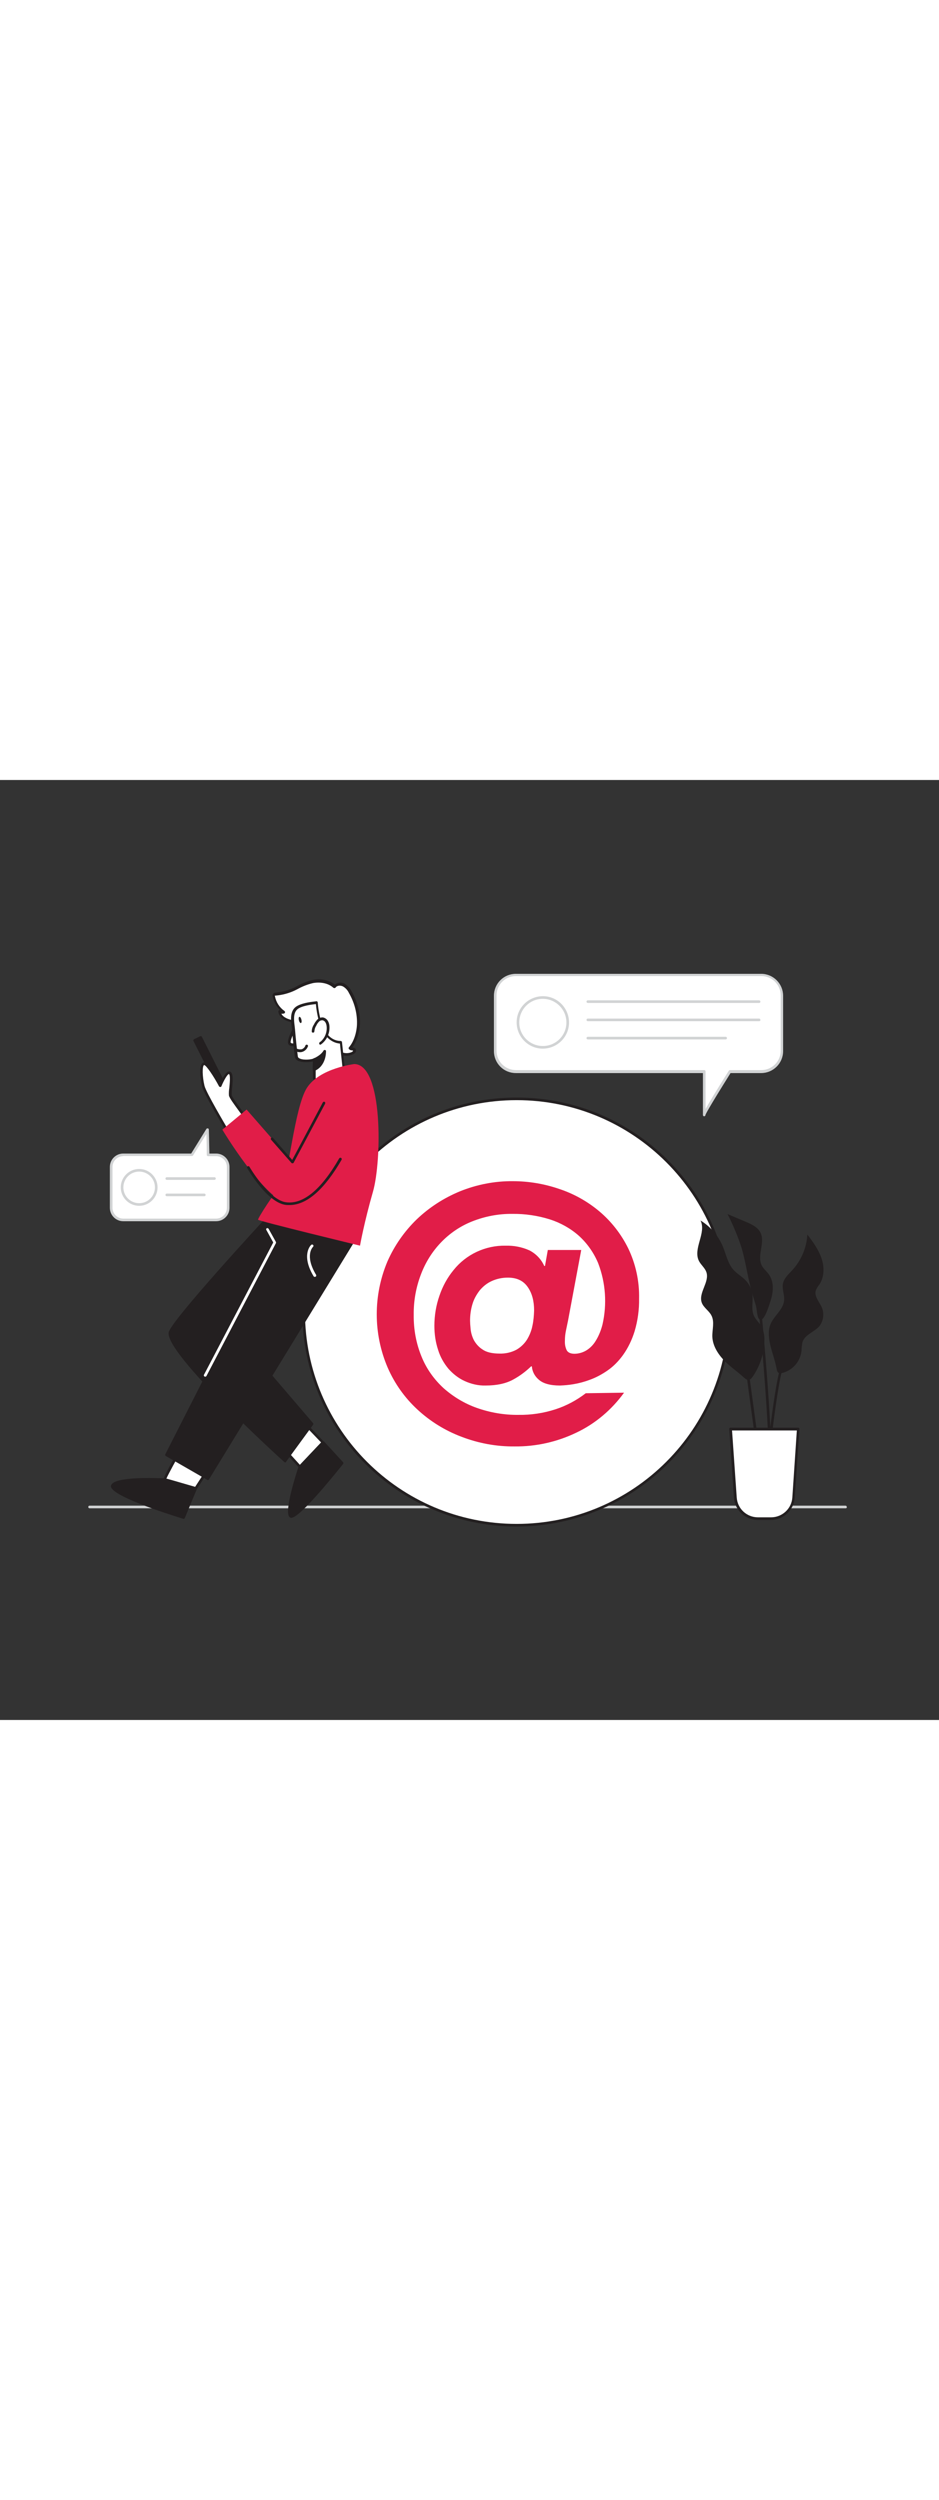 <svg version="1.1" id="Layer_1" xmlns="http://www.w3.org/2000/svg" xmlns:xlink="http://www.w3.org/1999/xlink" x="0px" y="0px" viewBox="0 0 500 500" style="width: 188px;" xml:space="preserve" data-imageid="mention-77" imageName="Mention" class="illustrations_image">
<rect x="0" y="0" width="500" height="500" fill="#333333" stroke="none"/>
<style type="text/css">
	.st0_mention-77{fill:#D1D3D4;}
	.st1_mention-77{fill:#FFFFFF;}
	.st2_mention-77{fill:#231F20;}
	.st3_mention-77{fill:#68E1FD;}
</style>
<path id="Floor_mention-77" class="st0_mention-77" d="M450.3,387.4H47.7c-0.4,0-0.7-0.3-0.7-0.7c0-0.4,0.3-0.7,0.7-0.7h402.5c0.4,0,0.7,0.3,0.7,0.7&#10;&#9;C451,387.1,450.7,387.4,450.3,387.4z"/>
<g id="Rounded_form_mention-77">
	<circle class="st1_mention-77" cx="275.1" cy="283" r="113.4"/>
	<path class="st2_mention-77" d="M275.1,397.1C212.1,397.1,161,346,161,283c0-63,51.1-114.1,114.1-114.1S389.2,220,389.2,283c0,0,0,0,0,0&#10;&#9;&#9;C389.1,346,338.1,397,275.1,397.1z M275.1,170.3c-62.2,0-112.7,50.5-112.7,112.7s50.5,112.7,112.7,112.7&#10;&#9;&#9;c62.2,0,112.7-50.5,112.7-112.7C387.8,220.8,337.3,170.3,275.1,170.3z"/>
</g>
<g id="_icon_mention-77">
	<path class="st3_mention-77 targetColor" d="M332.3,325.9c-6.6,9.1-15.3,16.5-25.5,21.3c-10.2,4.9-21.4,7.4-32.7,7.3c-9.8,0.1-19.4-1.7-28.5-5.2&#10;&#9;&#9;c-8.7-3.3-16.6-8.2-23.4-14.5c-6.8-6.3-12.1-13.8-15.8-22.3c-7.7-18-7.7-38.4-0.1-56.4c3.7-8.4,9-16,15.6-22.4&#10;&#9;&#9;c6.7-6.4,14.5-11.4,23-14.9c8.9-3.6,18.5-5.5,28.2-5.4c8.4,0,16.7,1.4,24.6,4.1c7.9,2.6,15.2,6.7,21.5,12&#10;&#9;&#9;c6.4,5.4,11.6,12.1,15.3,19.6c4,8.3,6,17.5,5.8,26.7c0.1,5.9-0.7,11.8-2.4,17.5c-1.4,4.5-3.4,8.7-6.1,12.5&#10;&#9;&#9;c-2.3,3.2-5.1,6.1-8.3,8.3c-2.9,2-6,3.7-9.3,4.9c-2.9,1.1-5.9,1.9-8.9,2.4c-2.4,0.4-4.7,0.6-7.1,0.7c-5.3,0-9.1-1.1-11.4-3.2&#10;&#9;&#9;c-2.1-1.8-3.4-4.3-3.6-7h-0.4c-2.8,2.7-6,5.1-9.5,7c-3.8,2.1-8.7,3.2-14.8,3.2c-3.8,0.1-7.6-0.8-11.1-2.4c-3.3-1.5-6.2-3.8-8.6-6.5&#10;&#9;&#9;c-2.5-3-4.4-6.4-5.5-10c-1.4-4.2-2-8.5-2-12.9c0-5.4,0.9-10.9,2.7-16c1.7-5,4.2-9.6,7.5-13.6c6.7-8.4,17-13.2,27.8-13&#10;&#9;&#9;c4.3-0.1,8.6,0.7,12.6,2.5c3.5,1.8,6.3,4.7,7.9,8.3h0.4l1.5-8.5h17.8l-7,37.4l-1.1,5.3c-0.4,1.8-0.6,3.7-0.6,5.5&#10;&#9;&#9;c-0.1,1.8,0.2,3.6,1,5.2c0.7,1.2,2.1,1.8,4.1,1.8c2.1,0,4.2-0.6,6-1.6c2.1-1.2,3.9-3,5.2-5.1c1.7-2.7,2.9-5.7,3.7-8.8&#10;&#9;&#9;c2.5-10.9,1.7-22.3-2.3-32.7c-2.3-5.5-5.8-10.5-10.2-14.5c-4.5-4-9.9-7-15.6-8.8c-6.4-2-13.2-3-19.9-2.9c-7.3-0.1-14.6,1.3-21.4,4&#10;&#9;&#9;c-6.3,2.5-11.9,6.3-16.6,11.2c-4.7,4.9-8.3,10.7-10.7,17.1c-2.6,6.8-3.9,14.1-3.8,21.4c-0.1,7.7,1.3,15.3,4.2,22.3&#10;&#9;&#9;c2.6,6.4,6.6,12,11.7,16.7c5.2,4.6,11.2,8.2,17.7,10.5c7.1,2.5,14.6,3.8,22.2,3.7c6.7,0.1,13.4-0.9,19.8-3c5.8-1.9,11.2-4.8,16-8.5&#10;&#9;&#9;L332.3,325.9z M270.4,264.7c-2.9,0-5.9,0.6-8.5,1.8c-2.5,1.1-4.6,2.8-6.4,4.9c-1.7,2.2-3.1,4.6-3.9,7.3c-0.9,2.9-1.3,5.9-1.3,8.9&#10;&#9;&#9;c0,1,0.1,2.5,0.3,4.5c0.2,2,0.8,4,1.7,5.8c1.1,2,2.7,3.8,4.6,5c2.1,1.5,5.2,2.2,9.1,2.2c3.1,0.1,6.2-0.6,8.9-2&#10;&#9;&#9;c2.3-1.3,4.3-3.2,5.7-5.4c1.4-2.3,2.4-4.8,2.9-7.4c0.6-2.7,0.8-5.4,0.9-8.1c0-5.1-1.1-9.2-3.4-12.5S275.3,264.7,270.4,264.7&#10;&#9;&#9;L270.4,264.7z" style="fill: rgb(225, 29, 72);"/>
</g>
<g id="Character_mention-77">
	
		<rect x="111.1" y="135.8" transform="matrix(0.893 -0.449 0.449 0.893 -56.649 67.036)" class="st2_mention-77" width="3.7" height="34.2"/>
	<path class="st2_mention-77" d="M119,169.8c-0.3,0-0.5-0.1-0.6-0.4L103,138.8c-0.1-0.2-0.1-0.4,0-0.5c0.1-0.2,0.2-0.3,0.3-0.4l3.3-1.6&#10;&#9;&#9;c0.3-0.2,0.8,0,0.9,0.3l15.4,30.6c0.1,0.2,0.1,0.4,0,0.5c-0.1,0.2-0.2,0.3-0.3,0.4l-3.3,1.6C119.2,169.7,119.1,169.8,119,169.8z&#10;&#9;&#9; M104.6,138.8l14.8,29.3l2-1l-14.7-29.3L104.6,138.8z"/>
	<path class="st1_mention-77" d="M131.2,180.5c-0.4-1.2-8.3-10.8-8.6-12.9s1.5-10.6-0.3-11.9s-5,6.8-5,6.8s-6.9-12.6-8.9-11.7s-1.3,7.8-0.2,12&#10;&#9;&#9;s13.6,25.1,13.6,25.1L131.2,180.5z"/>
	<path class="st2_mention-77" d="M121.9,188.7h-0.1c-0.2,0-0.4-0.1-0.5-0.3c-0.5-0.9-12.6-21-13.7-25.3c-0.6-2.4-2.3-11.6,0.7-12.8&#10;&#9;&#9;c2-0.8,5.9,5.1,9,10.8c1-2.1,2.7-5.5,4.3-6c0.4-0.1,0.9-0.1,1.2,0.2c1.4,1,1.2,4.2,0.8,8.7c-0.2,1.2-0.2,2.4-0.2,3.6&#10;&#9;&#9;c0.2,1.1,3.5,5.6,5.5,8.3s2.9,3.9,3.1,4.4c0.1,0.3,0,0.6-0.2,0.8l-9.4,7.4C122.1,188.6,122,188.7,121.9,188.7z M108.7,151.6&#10;&#9;&#9;c-1.1,0.5-1,6.2,0.2,11.1c0.9,3.6,11,20.6,13.1,24.2l8.3-6.6c-0.5-0.8-1.6-2.3-2.6-3.6c-3.2-4.4-5.6-7.6-5.8-8.9&#10;&#9;&#9;c-0.1-1.3,0-2.7,0.2-4c0.2-2.2,0.7-6.8-0.2-7.4l0,0c-0.7,0-2.6,3.1-4,6.5c-0.1,0.3-0.3,0.4-0.6,0.4c-0.3,0-0.5-0.1-0.7-0.4&#10;&#9;&#9;C113.8,157.6,109.8,151.7,108.7,151.6z"/>
	<path class="st1_mention-77" d="M97,354.6c0,0-9.9,17.4-9.2,17.5s16.4,4.7,16.4,4.7s9.3-14.1,9.2-14.5S97,354.6,97,354.6z"/>
	<path class="st2_mention-77" d="M104.2,377.5c-0.1,0-0.1,0-0.2,0c-6.2-1.8-15.7-4.6-16.3-4.7c-0.2,0-0.4-0.2-0.6-0.4c-0.2-0.4-0.5-1,9.2-18.1&#10;&#9;&#9;c0.2-0.3,0.6-0.4,0.9-0.3c16.5,7.5,16.7,7.8,16.8,8.1s0.2,0.7-9.2,15.1C104.7,377.4,104.4,377.5,104.2,377.5z M88.6,371.6&#10;&#9;&#9;c2.7,0.7,11.7,3.4,15.3,4.4c3-4.6,7.5-11.5,8.6-13.4c-2-1-9.9-4.7-15.2-7.1C94.1,361,89.6,369.3,88.6,371.6z"/>
	<path class="st2_mention-77" d="M87.8,372.1c0,0-26.7-1.5-28,3.3s38.1,16.9,38.1,16.9l6.4-15.4L87.8,372.1z"/>
	<path class="st2_mention-77" d="M97.8,393c-0.1,0-0.1,0-0.2,0c-9.4-2.9-39.9-12.7-38.5-17.7s24.2-4,28.7-3.8c0.1,0,0.1,0,0.2,0l16.4,4.7&#10;&#9;&#9;c0.2,0.1,0.3,0.2,0.4,0.4c0.1,0.2,0.1,0.4,0,0.6l-6.4,15.4C98.3,392.8,98.1,393,97.8,393z M79.4,372.6c-9.1,0-18.3,0.8-18.9,3&#10;&#9;&#9;c-0.7,2.5,18.5,10.1,37,15.8l5.9-14.1l-15.6-4.5C85.1,372.6,82.2,372.6,79.4,372.6z"/>
	<polygon class="st1_mention-77" points="152.9,357.8 159.7,365.3 172,352.4 162.1,342 &#9;"/>
	<path class="st2_mention-77" d="M159.7,366L159.7,366c-0.2,0-0.4-0.1-0.5-0.2l-6.8-7.5c-0.2-0.2-0.2-0.6-0.1-0.8l9.2-15.8&#10;&#9;&#9;c0.1-0.2,0.3-0.3,0.5-0.3c0.2,0,0.4,0,0.6,0.2l9.9,10.4c0.3,0.3,0.3,0.7,0,1c0,0,0,0,0,0l-12.3,13C160,366,159.8,366,159.7,366z&#10;&#9;&#9; M153.7,357.7l6,6.6l11.3-11.9l-8.8-9.2L153.7,357.7z"/>
	<path class="st2_mention-77" d="M159.7,365.3c0,0-8.9,26.9-4.2,26.5s26.8-28.3,26.8-28.3L172,352.4L159.7,365.3z"/>
	<path class="st2_mention-77" d="M155.3,392.5c-0.5,0-1-0.2-1.3-0.6c-2.6-3.3,3.7-22.9,5-26.8c0-0.1,0.1-0.2,0.2-0.3l12.3-13&#10;&#9;&#9;c0.1-0.1,0.3-0.2,0.5-0.2l0,0c0.2,0,0.4,0.1,0.5,0.2l10.2,11.1c0.2,0.3,0.2,0.6,0,0.9c-2.3,2.9-22.5,28.2-27.3,28.6L155.3,392.5z&#10;&#9;&#9; M160.3,365.7c-2.9,8.7-6.8,23.2-5.1,25.3c0,0.1,0.1,0.1,0.2,0.1c3.1-0.2,17.4-16.9,26-27.6l-9.4-10.1L160.3,365.7z"/>
	<path class="st2_mention-77" d="M145.2,230c0,0-53.8,58.3-54.7,64c-1.7,11.1,61.4,68.3,61.4,68.3l14.4-19.7l-37.5-43.7l49.3-67.4L145.2,230z"/>
	<path class="st2_mention-77" d="M151.9,363c-0.2,0-0.3-0.1-0.5-0.2c-2.6-2.3-63.3-57.5-61.6-68.9c0.8-5.8,49.4-58.4,54.9-64.4&#10;&#9;&#9;c0.1-0.2,0.3-0.2,0.5-0.2l32.9,1.4c0.3,0,0.5,0.2,0.6,0.4c0.1,0.2,0.1,0.5-0.1,0.7l-49,67l37.1,43.3c0.2,0.3,0.2,0.6,0,0.9&#10;&#9;&#9;l-14.4,19.7C152.3,362.9,152.1,363,151.9,363L151.9,363z M145.5,230.7c-21.6,23.4-53.7,59.4-54.3,63.4&#10;&#9;&#9;c-1.3,8.7,42.8,50.9,60.6,67.1l13.6-18.6l-37.2-43.3c-0.2-0.3-0.2-0.6,0-0.9l48.5-66.4L145.5,230.7z"/>
	<polygon class="st2_mention-77" points="189.6,243 110.7,371.6 88.6,358.9 153.8,230.9 &#9;"/>
	<path class="st2_mention-77" d="M110.7,372.4c-0.1,0-0.2,0-0.3-0.1l-22.1-12.7c-0.3-0.2-0.4-0.6-0.3-0.9l65.2-128c0.2-0.3,0.5-0.5,0.9-0.4&#10;&#9;&#9;l35.7,12c0.2,0.1,0.4,0.2,0.4,0.4c0.1,0.2,0.1,0.4-0.1,0.6L111.3,372C111.2,372.2,111,372.3,110.7,372.4z M89.5,358.6l21,12.1&#10;&#9;&#9;l78-127.4l-34.3-11.5L89.5,358.6z"/>
	<path class="st1_mention-77" d="M109.2,317.4c-0.1,0-0.2,0-0.3-0.1c-0.3-0.2-0.5-0.6-0.3-0.9c0,0,0,0,0,0l36.9-70.4l-3.7-6.7&#10;&#9;&#9;c-0.2-0.3,0-0.8,0.3-0.9c0.3-0.1,0.7,0,0.9,0.3l3.9,7c0.1,0.2,0.1,0.5,0,0.7l-37,70.7C109.7,317.3,109.5,317.4,109.2,317.4z"/>
	<path class="st1_mention-77" d="M183.3,145.9c1.3,0.2,2.7,0.1,4-0.4c0.4-0.2,0.8-0.4,1.1-0.8c0.3-0.4,0.3-0.9,0-1.3c-0.6-0.5-1.7-0.1-2.1-0.8&#10;&#9;&#9;c3.1-3.6,4.6-9.4,4.5-14.1c-0.1-5.5-1.6-10.9-4.4-15.6c-0.8-1.6-2-2.9-3.5-3.8c-1.6-0.8-3.8-0.6-4.8,0.8c-3-2.7-7.4-3.5-11.4-2.8&#10;&#9;&#9;c-3.7,0.7-6.8,2.5-10.1,4.1c-3.2,1.4-6.5,2.3-10,2.7c-0.4,0-0.7,0.2-0.9,0.4c-0.1,0.2-0.1,0.5,0,0.7c0.6,3.4,2.6,6.4,5.4,8.3&#10;&#9;&#9;c-0.8,0.2-1.6,0.1-2.3-0.2c0.4,3.1,3.9,4.6,7,5.2c2.2,0.5,4.8,0.8,6.6,2.3c2,1.6,3.5,4.2,5.3,6.1c2.9,3,6.5,5.3,10.5,6.6&#10;&#9;&#9;c1.5,0.5,1.9,1.2,3.2,1.8C182,145.5,182.7,145.7,183.3,145.9z"/>
	<path class="st2_mention-77" d="M184.6,146.7c-0.5,0-1,0-1.4-0.1l0,0c-0.7-0.1-1.4-0.3-2.1-0.7c-0.5-0.3-1-0.5-1.4-0.9&#10;&#9;&#9;c-0.5-0.4-1.1-0.7-1.7-0.9c-4.1-1.3-7.8-3.7-10.8-6.8c-0.8-0.9-1.5-1.7-2.2-2.7c-0.9-1.2-1.9-2.4-3-3.4c-1.4-1.2-3.5-1.6-5.5-2&#10;&#9;&#9;l-0.8-0.2c-2.6-0.5-7-2-7.5-5.8c0-0.2,0.1-0.5,0.3-0.7c0.2-0.1,0.4-0.2,0.6-0.1c-2-2-3.4-4.5-3.9-7.3c-0.1-0.4-0.1-0.8,0.1-1.2&#10;&#9;&#9;c0.3-0.5,0.8-0.8,1.4-0.8c3.4-0.3,6.7-1.2,9.8-2.6l1.4-0.7c2.8-1.6,5.7-2.8,8.9-3.5c4-0.8,8.2,0.1,11.5,2.5&#10;&#9;&#9;c1.5-1.2,3.5-1.3,5.1-0.5c1.6,1,3,2.4,3.8,4.1c2.8,4.9,4.4,10.4,4.5,16c0.1,3.9-1,9.8-4.1,13.9h0.1c0.5,0,1,0.2,1.4,0.5&#10;&#9;&#9;c0.6,0.6,0.6,1.5,0.1,2.2c-0.4,0.5-0.9,0.8-1.4,1C186.7,146.5,185.6,146.7,184.6,146.7z M183.4,145.2c1.2,0.2,2.5,0.1,3.7-0.4&#10;&#9;&#9;c0.3-0.1,0.6-0.3,0.8-0.5c0.1-0.1,0.1-0.3,0-0.4c-0.2-0.1-0.4-0.1-0.6-0.1c-0.6,0-1.2-0.3-1.6-0.8c-0.1-0.3-0.1-0.6,0.1-0.8&#10;&#9;&#9;c3.3-3.8,4.4-9.7,4.3-13.6c-0.1-5.4-1.6-10.6-4.3-15.3c-0.7-1.5-1.8-2.7-3.2-3.5c-1.2-0.6-3.1-0.6-3.9,0.6c-0.2,0.3-0.7,0.4-1,0.2&#10;&#9;&#9;c0,0,0,0-0.1,0c-2.6-2.4-6.6-3.3-10.8-2.6c-3,0.7-5.8,1.8-8.5,3.3l-1.4,0.7c-3.2,1.5-6.7,2.4-10.2,2.7c-0.1,0-0.3,0-0.4,0.1&#10;&#9;&#9;c0,0,0,0.1,0.1,0.2c0.6,3.2,2.4,6,5.1,7.9c0.2,0.2,0.3,0.4,0.3,0.7c-0.1,0.3-0.3,0.5-0.5,0.6c-0.5,0.1-1,0.2-1.5,0.1&#10;&#9;&#9;c1.1,2.2,4.2,3.1,6.1,3.5l0.8,0.2c2.1,0.4,4.4,0.9,6.2,2.3c1.2,1.1,2.3,2.3,3.2,3.6c0.7,0.9,1.4,1.8,2.1,2.6&#10;&#9;&#9;c2.8,2.9,6.3,5.1,10.2,6.4c0.8,0.2,1.5,0.6,2.1,1.1c0.4,0.3,0.8,0.5,1.2,0.8C182.2,144.9,182.8,145.1,183.4,145.2L183.4,145.2z"/>
	<path class="st1_mention-77" d="M157.3,131.2c0,0-4.2,7.6-3.1,9s4.3,0.2,4.3,0.2"/>
	<path class="st2_mention-77" d="M156,141.6c-0.9,0.1-1.8-0.3-2.4-1c-1.2-1.6,1.7-7.4,3.1-9.8c0.2-0.3,0.6-0.4,1-0.2c0.3,0.2,0.4,0.6,0.3,0.9&#10;&#9;&#9;c-2.1,3.7-3.6,7.6-3.2,8.2c0.6,0.8,2.6,0.3,3.5,0c0.4-0.1,0.8,0,0.9,0.4c0.1,0.4,0,0.8-0.4,0.9c0,0,0,0,0,0&#10;&#9;&#9;C157.9,141.4,156.9,141.5,156,141.6z"/>
	<path class="st1_mention-77" d="M157.6,121.6c-2.9,2.7-1.6,7.9-1.3,11.3c0.4,4.8,0.9,9.6,1.5,14.3c0.4,3,8.2,2.5,9.6,1.5v10.1&#10;&#9;&#9;c0,0,2.2,5.4,8.4,2s7.3-7.6,7.3-7.6l-1.6-13.8c0,0-5.2,0.4-8.7-5.5s-4.1-15.5-4.1-15.5S160.4,119,157.6,121.6z"/>
	<path class="st2_mention-77" d="M172,162.6c-0.6,0-1.2-0.1-1.8-0.3c-1.5-0.6-2.8-1.8-3.5-3.3c0-0.1-0.1-0.2-0.1-0.3v-9&#10;&#9;&#9;c-2.5,0.6-5.1,0.6-7.6-0.2c-1-0.3-1.8-1.2-2-2.2c-0.6-4.8-1.1-9.6-1.5-14.4c0-0.6-0.1-1.2-0.2-1.8c-0.4-3.3-0.9-7.5,1.7-10l0,0&#10;&#9;&#9;c2.9-2.8,11.2-3.3,11.5-3.4c0.2,0,0.4,0,0.5,0.2c0.1,0.1,0.2,0.3,0.2,0.5c0,0.1,0.6,9.4,4,15.2c3.2,5.5,7.9,5.2,8.1,5.2&#10;&#9;&#9;c0.4,0,0.7,0.2,0.8,0.6l1.5,13.8c0,0.1,0,0.2,0,0.3c-0.1,0.2-1.3,4.5-7.6,8C174.9,162.2,173.5,162.6,172,162.6z M168.1,158.6&#10;&#9;&#9;c0.5,1.1,1.5,1.9,2.6,2.4c1.6,0.4,3.4,0.1,4.8-0.8c5.2-2.9,6.7-6.4,6.9-7l-1.4-13c-1.6-0.1-5.7-0.9-8.7-5.9s-3.9-12.7-4.1-15.1&#10;&#9;&#9;c-2,0.2-7.9,0.9-10,2.9l0,0c-2.1,2-1.7,5.8-1.3,8.8c0.1,0.7,0.1,1.3,0.2,1.9c0.4,4.8,0.9,9.6,1.5,14.3c0.1,0.5,0.4,0.8,1.1,1.1&#10;&#9;&#9;c2.3,1,6.6,0.4,7.3-0.1c0.2-0.2,0.5-0.2,0.7-0.1c0.2,0.1,0.4,0.4,0.4,0.6L168.1,158.6z"/>
	<path class="st1_mention-77" d="M157.7,143.6c0,0,3.9,2,5.6-2"/>
	<path class="st2_mention-77" d="M159.8,144.8c-0.9,0-1.7-0.2-2.5-0.6c-0.3-0.2-0.4-0.6-0.2-1c0.2-0.3,0.6-0.4,0.9-0.3c0.9,0.4,1.9,0.5,2.8,0.3&#10;&#9;&#9;c0.8-0.4,1.5-1,1.8-1.9c0.1-0.4,0.5-0.6,0.9-0.5c0.4,0.1,0.6,0.5,0.5,0.9c0,0,0,0.1-0.1,0.1c-0.4,1.2-1.4,2.2-2.6,2.7&#10;&#9;&#9;C160.8,144.7,160.3,144.8,159.8,144.8z"/>
	<path class="st1_mention-77" d="M166.7,133.6c0-1.2,0.4-2.4,1.1-3.4c0.4-0.8,0.9-1.6,1.6-2.3c0.6-0.7,1.6-1.1,2.5-1c0.8,0.1,1.6,0.6,2,1.3&#10;&#9;&#9;c0.4,0.7,0.7,1.5,0.8,2.3c0.4,3.7-1.1,7.3-4.1,9.5l0.2-0.3"/>
	<path class="st2_mention-77" d="M170.6,140.8c-0.2,0-0.4-0.1-0.5-0.2c-0.2-0.3-0.2-0.7,0-0.9l0.2-0.3c0.1-0.1,0.3-0.2,0.4-0.2&#10;&#9;&#9;c2.4-2.1,3.6-5.2,3.2-8.4c-0.1-0.7-0.3-1.4-0.7-2c-0.3-0.5-0.9-0.9-1.5-1c-0.7,0-1.4,0.2-1.9,0.8c-0.6,0.6-1.1,1.4-1.4,2.1&#10;&#9;&#9;c-0.6,0.9-0.9,1.9-1,3c0,0.4-0.3,0.7-0.7,0.7c0,0,0,0,0,0c-0.4,0-0.7-0.2-0.7-0.6c0,0,0,0,0,0c0-1.3,0.4-2.6,1.2-3.8&#10;&#9;&#9;c0.4-0.9,1-1.7,1.7-2.5c0.8-0.8,1.9-1.3,3.1-1.2c1,0.2,1.9,0.8,2.5,1.7c0.5,0.8,0.8,1.7,0.9,2.6c0.4,3.9-1.3,7.7-4.4,10&#10;&#9;&#9;C170.9,140.7,170.7,140.8,170.6,140.8z"/>
	<path class="st2_mention-77" d="M167.4,148.7c0,0,4-1.6,5.7-4.5c0,0,0.3,7.3-5.8,9.9L167.4,148.7z"/>
	<path class="st2_mention-77" d="M167.2,154.8c-0.1,0-0.3,0-0.4-0.1c-0.2-0.1-0.3-0.4-0.3-0.6l0.1-5.4c0-0.3,0.2-0.5,0.4-0.6&#10;&#9;&#9;c0,0,3.8-1.5,5.3-4.2c0.2-0.3,0.6-0.4,1-0.2c0.2,0.1,0.3,0.3,0.3,0.6c0,0.3,0.2,7.8-6.2,10.5C167.4,154.7,167.3,154.8,167.2,154.8z&#10;&#9;&#9; M168.1,149.2l-0.1,3.8c2.3-1.4,3.8-3.8,4.2-6.5C170.9,147.6,169.6,148.5,168.1,149.2L168.1,149.2z"/>
	
		<ellipse transform="matrix(0.971 -0.239 0.239 0.971 -25.862 41.834)" class="st2_mention-77" cx="159.8" cy="127.7" rx="0.7" ry="1.7"/>
	<path class="st3_mention-77 targetColor" d="M188.6,151.1c0,0-18.5,2.2-25.2,12.7s-10,49-13.4,51.8s-12.8,17.6-12.6,18.3s54.3,13.8,54.3,13.8&#10;&#9;&#9;s2.2-12.4,6.9-28.7S204.1,151.1,188.6,151.1z" style="fill: rgb(225, 29, 72);"/>
	<path class="st3_mention-77 targetColor" d="M174.6,167.7c-0.4,0.6-18.9,35.5-18.9,35.5l-24.4-27.9L118.4,186c0,0,21.9,36.6,35.8,40.1s42-47.6,41.2-53&#10;&#9;&#9;S180.1,159.8,174.6,167.7z" style="fill: rgb(225, 29, 72);"/>
	<path class="st2_mention-77" d="M155.7,203.9c-0.2,0-0.4-0.1-0.5-0.2l-10.8-12.3c-0.3-0.3-0.3-0.7,0-1c0.3-0.3,0.7-0.3,1,0c0,0,0,0.1,0.1,0.1&#10;&#9;&#9;l10.1,11.6c2.7-5.1,16.1-30.2,16.3-30.6c0.2-0.3,0.6-0.5,0.9-0.3c0,0,0,0,0,0c0.4,0.2,0.5,0.6,0.3,1c0,0,0,0,0,0&#10;&#9;&#9;c-0.2,0.4-16.8,31.5-16.8,31.5C156.2,203.7,156,203.9,155.7,203.9L155.7,203.9z"/>
	<path class="st2_mention-77" d="M154.1,226.1c-0.7,0-1.4,0-2.1-0.1c-9.8-1.4-20-18.8-20.4-19.6c-0.2-0.3,0-0.8,0.3-0.9&#10;&#9;&#9;c0.3-0.2,0.7-0.1,0.9,0.2c0.1,0.2,10.3,17.6,19.4,18.9s18.8-6.6,28.4-23.3c0.2-0.3,0.6-0.5,0.9-0.3c0,0,0,0,0.1,0&#10;&#9;&#9;c0.3,0.2,0.5,0.6,0.3,0.9c0,0,0,0,0,0.1C172.6,218,163.3,226.1,154.1,226.1z"/>
	<path class="st1_mention-77" d="M167.6,264.3c-0.2,0-0.5-0.1-0.6-0.3c-6.8-11.3-1.6-16.5-1.3-16.7c0.3-0.3,0.7-0.3,1,0c0,0,0,0,0,0&#10;&#9;&#9;c0.3,0.3,0.3,0.7,0,1c-0.2,0.2-4.6,4.6,1.6,14.9c0.2,0.3,0.1,0.7-0.2,1c0,0,0,0-0.1,0C167.9,264.3,167.7,264.3,167.6,264.3z"/>
</g>
<g id="Plant_mention-77">
	<path class="st2_mention-77" d="M407,298.5c0.2-2.9-0.4-5.7-1.8-8.2c-1.1-1.8-2.8-3.3-3.7-5.2c-1.6-3.4-0.5-7.3-0.8-11c-0.3-3.1-1.7-6-3.9-8.2&#10;&#9;&#9;c-1.9-1.9-4.4-3.3-6.2-5.3c-3-3.3-3.9-8-5.6-12.2c-2.4-5.9-6.6-10.8-12-14.1c3.3,6.6-4.2,15-0.8,21.6c1.1,2.1,3.1,3.6,3.9,5.8&#10;&#9;&#9;c1.9,5.3-4.4,11.1-2.4,16.4c1,2.6,3.8,4.2,5.1,6.7c1.8,3.4,0.4,7.5,0.5,11.3c0.2,5.2,3.4,9.9,7.2,13.6c2.4,2.3,5,4.2,7.5,6.3&#10;&#9;&#9;c3.1,2.5,4.4,5,7,1.1C404.8,311.4,406.8,305.1,407,298.5z"/>
	<path class="st2_mention-77" d="M410.4,301.5c-1-4-1.7-8.5,0-12.3c1.9-4.3,6.5-7.4,7.1-12.1c0.4-3.1-1.2-6.2-0.6-9.2s3.1-5.1,5.1-7.3&#10;&#9;&#9;c4.7-5.2,7.5-11.8,7.9-18.8c3,3.9,5.9,7.9,7.5,12.5c1.6,4.6,1.6,10-1.1,14.1c-0.8,0.9-1.4,2-1.9,3.1c-0.9,3,1.6,5.8,3,8.6&#10;&#9;&#9;c1.6,3.3,1.2,7.2-0.9,10.2c-2.7,3.3-7.9,4.6-9.2,8.7c-0.3,1.5-0.5,3.1-0.5,4.6c-0.6,5.5-4.4,10.1-9.8,11.7&#10;&#9;&#9;c-3.2,0.8-3.1-0.5-3.7-3.2C412.6,308.6,411.3,305.1,410.4,301.5z"/>
	<path class="st2_mention-77" d="M400.3,272.3c-2.2-7.8-3.2-16-5.5-23.7c-2-6.1-4.5-12-7.4-17.7l9.7,4.1c3.1,1.3,6.5,2.9,7.9,5.9&#10;&#9;&#9;c2.5,5.3-2,12,0.6,17.3c0.9,1.8,2.6,3.1,3.8,4.8c2.9,4,2.4,9.5,0.9,14.1c-0.7,2-3.6,12.4-6.2,9.5c-1-1.1-1.1-5.4-1.6-7&#10;&#9;&#9;C401.8,277.2,401,274.8,400.3,272.3z"/>
	<path class="st2_mention-77" d="M405.7,375.9c-1.9-12.8-8-57.7-8-58.1l1.4-0.2c0.1,0.5,6.1,45.4,8,58.1L405.7,375.9z"/>
	<path class="st2_mention-77" d="M407.7,388h-1.4c0.1-16.1,6.7-73.2,10-76.9l1,1C414.5,315.2,407.8,370.6,407.7,388z"/>
	<path class="st2_mention-77" d="M411,385.1l-1.4-0.1c1.4-32.6-5.5-101.2-5.5-101.9l1.4-0.1C405.5,283.7,412.4,352.4,411,385.1z"/>
	<path class="st1_mention-77" d="M389,345.2h36l-2.5,36.5c-0.4,6.3-5.7,11.2-12,11.2h-7c-6.3,0-11.6-4.9-12-11.2L389,345.2z"/>
	<path class="st2_mention-77" d="M410.5,393.6h-7c-6.7,0-12.2-5.2-12.7-11.9l-2.5-36.5c0-0.2,0.1-0.4,0.2-0.5c0.1-0.1,0.3-0.2,0.5-0.2h36&#10;&#9;&#9;c0.2,0,0.4,0.1,0.5,0.2c0.1,0.1,0.2,0.3,0.2,0.5l-2.5,36.5C422.7,388.4,417.2,393.6,410.5,393.6z M389.8,346l2.5,35.7&#10;&#9;&#9;c0.4,5.9,5.3,10.5,11.3,10.5h7c5.9,0,10.9-4.6,11.3-10.5l2.4-35.7H389.8z"/>
</g>
<g id="Chat_1_mention-77">
	<path class="st1_mention-77" d="M405.4,103.6H274.7c-6.1,0-11,4.9-11,11l0,0v29.4c0,6.1,4.9,11,11,11H375v23c0-1.1,8.6-14.9,13.7-23h16.7&#10;&#9;&#9;c6.1,0,11-4.9,11-11v-29.4C416.4,108.6,411.5,103.6,405.4,103.6C405.4,103.6,405.4,103.6,405.4,103.6z"/>
	<path class="st0_mention-77" d="M375,178.9c-0.4,0-0.7-0.3-0.7-0.7l0,0v-22.3h-99.6c-6.5,0-11.7-5.2-11.7-11.7c0,0,0,0,0,0v-29.4&#10;&#9;&#9;c0-6.5,5.2-11.7,11.7-11.7h130.6c6.5,0,11.7,5.3,11.7,11.7v29.4c0,6.5-5.3,11.7-11.7,11.7h-16.3c-11.9,19-13.3,21.9-13.4,22.4l0,0&#10;&#9;&#9;C375.7,178.5,375.4,178.8,375,178.9C375,178.9,375,178.9,375,178.9z M274.7,104.3c-5.7,0-10.3,4.6-10.3,10.3v29.4&#10;&#9;&#9;c0,5.7,4.6,10.3,10.3,10.3H375c0.4,0,0.7,0.3,0.7,0.7c0,0,0,0,0,0v20c1.6-2.9,5-8.6,12.4-20.4c0.1-0.2,0.4-0.3,0.6-0.3h16.7&#10;&#9;&#9;c5.7,0,10.3-4.6,10.3-10.3v-29.4c0-5.7-4.6-10.3-10.3-10.3H274.7z"/>
	<circle class="st1_mention-77" cx="289" cy="129" r="13.2"/>
	<path class="st0_mention-77" d="M289,142.9c-7.7,0-13.9-6.3-13.9-14s6.3-13.9,14-13.9c7.7,0,13.9,6.3,13.9,14C303,136.7,296.7,142.9,289,142.9&#10;&#9;&#9;z M289,116.4c-6.9,0-12.5,5.6-12.5,12.6c0,6.9,5.6,12.5,12.6,12.5c6.9,0,12.5-5.6,12.5-12.5C301.6,122.1,296,116.4,289,116.4&#10;&#9;&#9;C289,116.4,289,116.4,289,116.4z"/>
	<path class="st0_mention-77" d="M404.3,118.6H313c-0.4,0-0.7-0.3-0.7-0.7c0-0.4,0.3-0.7,0.7-0.7l0,0h91.2c0.4,0,0.7,0.3,0.7,0.7&#10;&#9;&#9;C405,118.2,404.6,118.6,404.3,118.6L404.3,118.6L404.3,118.6z"/>
	<path class="st0_mention-77" d="M404.3,128.3H313c-0.4,0-0.7-0.3-0.7-0.7c0-0.4,0.3-0.7,0.7-0.7l0,0h91.2c0.4,0,0.7,0.3,0.7,0.7&#10;&#9;&#9;C405,128,404.6,128.3,404.3,128.3L404.3,128.3L404.3,128.3z"/>
	<path class="st0_mention-77" d="M386.4,138H313c-0.4,0-0.7-0.3-0.7-0.7s0.3-0.7,0.7-0.7c0,0,0,0,0,0h73.4c0.4,0,0.7,0.3,0.7,0.7&#10;&#9;&#9;C387.1,137.7,386.8,138,386.4,138L386.4,138z"/>
</g>
<g id="Chat_2_mention-77">
	<path class="st1_mention-77" d="M115.1,199.4h-4.3c0-5.5-0.3-13.4-0.3-13.4l-8.3,13.4H65.6c-3.5,0-6.4,2.9-6.4,6.4l0,0v21.8&#10;&#9;&#9;c0,3.5,2.9,6.4,6.4,6.4c0,0,0,0,0,0h49.5c3.5,0,6.4-2.9,6.4-6.4c0,0,0,0,0,0v-21.8C121.5,202.2,118.6,199.4,115.1,199.4&#10;&#9;&#9;L115.1,199.4z"/>
	<path class="st0_mention-77" d="M115.1,234.7H65.6c-3.9,0-7.1-3.2-7.1-7.1v-21.8c0-3.9,3.2-7.1,7.1-7.1h36.2l8.1-13.1c0.2-0.3,0.6-0.4,1-0.2&#10;&#9;&#9;c0.2,0.1,0.3,0.3,0.3,0.6c0,0.1,0.2,7.3,0.3,12.7h3.6c3.9,0,7.1,3.2,7.1,7.1v21.8C122.2,231.5,119,234.7,115.1,234.7z M65.6,200.1&#10;&#9;&#9;c-3.1,0-5.7,2.6-5.7,5.7v21.8c0,3.1,2.6,5.7,5.7,5.7h49.5c3.2,0,5.7-2.6,5.7-5.7l0,0v-21.8c0-3.2-2.6-5.7-5.7-5.7h0h-4.3&#10;&#9;&#9;c-0.4,0-0.7-0.3-0.7-0.7c0-3.6-0.1-8.3-0.2-11.1l-7.1,11.4c-0.1,0.2-0.4,0.3-0.6,0.3H65.6z"/>
	<circle class="st1_mention-77" cx="74.1" cy="216.7" r="9.1"/>
	<path class="st0_mention-77" d="M74.1,226.5c-5.4,0-9.8-4.4-9.8-9.8s4.4-9.8,9.8-9.8s9.8,4.4,9.8,9.8c0,0,0,0,0,0&#10;&#9;&#9;C83.9,222.1,79.5,226.5,74.1,226.5z M74.1,208.3c-4.7,0-8.4,3.8-8.4,8.4c0,4.7,3.8,8.4,8.4,8.4c4.7,0,8.4-3.8,8.4-8.4c0,0,0,0,0,0&#10;&#9;&#9;C82.5,212,78.7,208.3,74.1,208.3z"/>
	<path class="st0_mention-77" d="M114.2,212.7H88.8c-0.4,0-0.7-0.3-0.7-0.7c0-0.4,0.3-0.7,0.7-0.7h25.4c0.4,0,0.7,0.3,0.7,0.7&#10;&#9;&#9;C114.9,212.4,114.6,212.7,114.2,212.7C114.2,212.7,114.2,212.7,114.2,212.7z"/>
	<path class="st0_mention-77" d="M108.8,221.4h-20c-0.4,0-0.7-0.3-0.7-0.7c0-0.4,0.3-0.7,0.7-0.7h20c0.4,0,0.7,0.3,0.7,0.7&#10;&#9;&#9;C109.5,221.1,109.2,221.4,108.8,221.4C108.8,221.4,108.8,221.4,108.8,221.4z"/>
</g>
</svg>